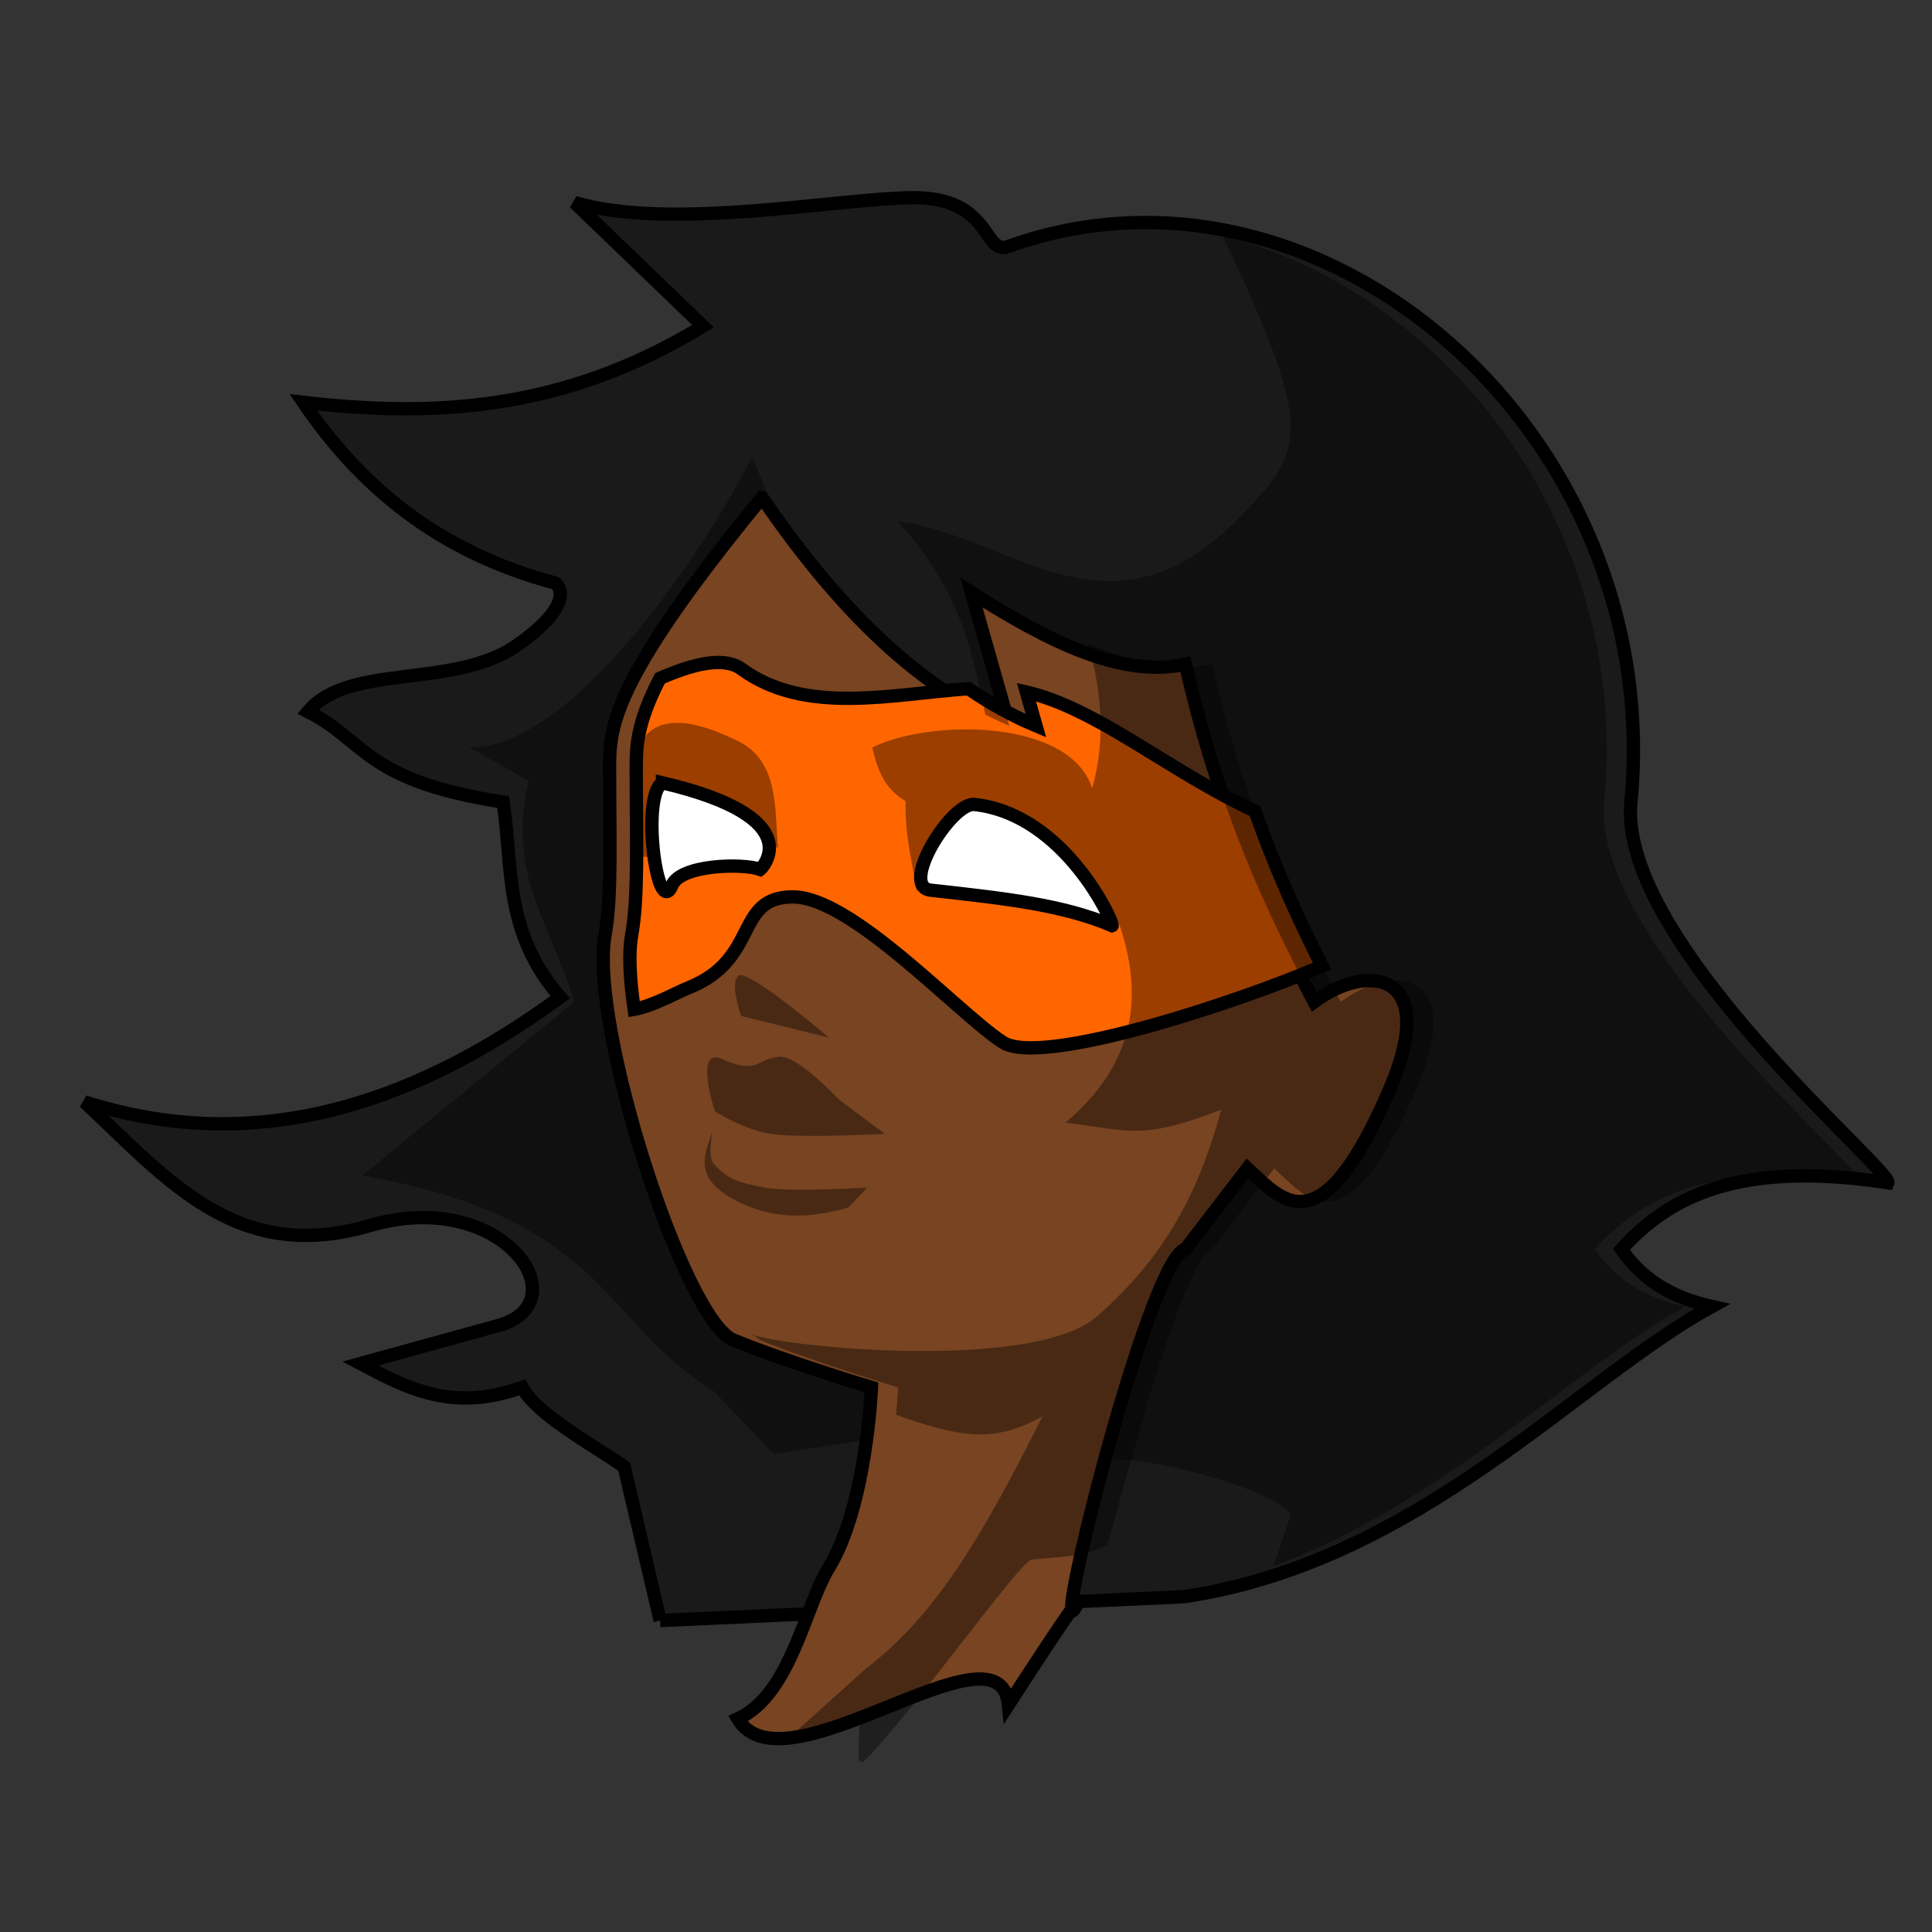 <?xml version="1.0" encoding="UTF-8" standalone="no"?>
<!-- Created with Inkscape (http://www.inkscape.org/) -->

<svg
   xmlns:dc="http://purl.org/dc/elements/1.1/"
   xmlns:cc="http://creativecommons.org/ns#"
   xmlns:rdf="http://www.w3.org/1999/02/22-rdf-syntax-ns#"
   xmlns:svg="http://www.w3.org/2000/svg"
   xmlns="http://www.w3.org/2000/svg"
   xmlns:sodipodi="http://sodipodi.sourceforge.net/DTD/sodipodi-0.dtd"
   xmlns:inkscape="http://www.inkscape.org/namespaces/inkscape"
   width="145"
   height="145"
   id="svg2"
   version="1.1"
   inkscape:version="0.48.3.1 r9886"
   sodipodi:docname="superheroine2.svg"
   style="display:inline;enable-background:new"
   inkscape:export-filename="/media/data/images/mygfx/superheroine2.png"
   inkscape:export-xdpi="121.26907"
   inkscape:export-ydpi="121.26907">
  <rect width="100%" height="100%" fill="#333333" stroke="none"/>
  <defs
     id="defs4">
    <inkscape:perspective
       sodipodi:type="inkscape:persp3d"
       inkscape:vp_x="0 : 526.18109 : 1"
       inkscape:vp_y="0 : 1000 : 0"
       inkscape:vp_z="744.09448 : 526.18109 : 1"
       inkscape:persp3d-origin="372.04724 : 350.78739 : 1"
       id="perspective10" />
    <inkscape:perspective
       id="perspective2824"
       inkscape:persp3d-origin="0.5 : 0.33333333 : 1"
       inkscape:vp_z="1 : 0.5 : 1"
       inkscape:vp_y="0 : 1000 : 0"
       inkscape:vp_x="0 : 0.5 : 1"
       sodipodi:type="inkscape:persp3d" />
    <clipPath
       clipPathUnits="userSpaceOnUse"
       id="clipCloth">
      <path
         id="path3752"
         d="m 310.281,277.844 c -12.781,1.667 -28.197,6.685 -26.688,7.062 l 10.375,17.156 c -1.294,2.168 -2.489,4.295 -3.625,6.406 -3.589,0.301 -6.793,1.084 -9.281,2.438 -4.755,4.868 -5.705,7.205 -7.062,9.812 -10.888,8.443 -14.301,12.833 -14.906,15.188 -2.273,8.839 4.312,15.406 4.312,15.406 l -1.281,2.781 3.812,2.531 c 0,0 -2.724,1.824 -3.031,3.281 -0.642,3.048 4.031,9.344 4.031,9.344 0,0 1.171,10.224 -0.25,15.906 -2.273,9.091 -8.796,34.77 -11.375,38.375 -4.968,6.945 -6.602,26.856 -5.562,29.812 3.957,11.259 3.675,27.803 3.531,32.312 -4.689,45.787 -0.456,102.393 10.625,110.875 3.478,2.662 12.86,80.316 12.625,110.094 1.233,12.443 -20.762,22.283 -32.594,29.812 -5.556,3.536 -11.844,3.531 -11.844,3.531 0,0 -1.023,9.857 1.25,11.625 2.273,1.768 12.613,1.253 16.906,1 4.293,-0.253 9.111,-1.14 15.938,-0.75 6.057,0.346 15.464,2.023 25,1.25 5.438,-0.441 11.594,-0.758 11.594,-12.375 0,-2.287 -4.536,-23.474 -4.031,-32.312 -3.283,-39.648 19.728,-70.011 -9.844,-118.938 l 1.5,-3.281 -3.281,-2.781 c -2.543,-16.487 13.66,-48.5 16.438,-88.906 5.369,33.433 25.035,93.372 25,95.219 -0.212,10.943 4.031,17.406 4.031,17.406 l 3.531,7.344 c 9.795,45.448 17.941,48.924 25.75,87.375 3.518,35.777 -9.178,55.612 -7.312,63.375 0.253,4.798 7.592,12.42 11.125,12.125 11.799,-0.986 26.676,1.59 32.062,-18.438 1.059,-3.937 -10.283,-34.382 -13.906,-53.531 -1.768,-9.344 -2.056,-49.561 -3.531,-56.562 -1.476,-7.002 -2.13,-21.377 -17.906,-69.969 0,0 -3.03,-103.46 -8.094,-115.406 -1.426,-3.364 -3.049,-6.804 -4.75,-10.188 -2.687,0.931 -5.42,1.026 -6.375,-0.406 -1.01,-1.515 -8.288,-8.259 -9.094,-15.156 -0.392,-3.359 -0.75,-8.158 0.969,-9.969 -0.461,-0.726 -1.219,-1.906 -1.219,-1.906 0,0 -6.023,-13.125 -7.812,-17.156 C 315.132,384.105 331.259,370.547 348,339.688 c 0,0 -18.704,-19.438 -23.25,-22.469 -4.801,-3.201 -11.043,-5.693 -17.469,-7.219 1.6,-1.253 3.292,-2.465 5.094,-3.625 L 323.25,300.812 337.656,296.75 342.188,283 c -1.057,-1.906 -11.437,-4.665 -14,-4.094 l -1.781,6.406 c -2.26,0.957 -3.81,0.82 -5.688,1.062 -0.871,0.113 -9.177,11.811 -12.625,15.188 l -5.938,-1.75 -0.375,0 0,-3.312 c 1.996,-3.342 4.227,-7.077 5.719,-9.5 1.552,-2.521 2.36,-6.241 2.781,-9.156 z"
         style="fill:none;stroke:#000000;stroke-width:1px;stroke-linecap:butt;stroke-linejoin:miter;stroke-opacity:1"
         inkscape:connector-curvature="0" />
    </clipPath>
    <clipPath
       clipPathUnits="userSpaceOnUse"
       id="arm_cloth">
      <path
         sodipodi:nodetypes="ccccccccccccccccc"
         id="path3789"
         d="m 365.938,313.188 c -3.668,11.049 -6.8,21.187 -13.156,27.531 10.548,13.268 17.851,22.051 27.531,31.562 7.576,-3.223 15.174,-6.005 22.75,-13.125 -12.433,-15.327 -27.768,-33.488 -37.125,-45.969 z m -104.75,56.906 c -7.88,0.157 -14.491,2.265 -18.742,8.75 5.402,20.005 12.424,29.955 14.649,46.719 L 272.25,415.219 266.688,370.25 c -1.841,-0.143 -3.682,-0.192 -5.5,-0.156 z M 385.969,386.625 c -1.78,0.011 -3.743,0.36 -5.906,1.062 -10.274,14.695 -10.609,19.65 -22.719,30.562 5.923,0.532 12.168,7.961 12.125,13.875 11.28,-9.681 21.034,-18.102 32.562,-32.312 -3.932,-7.296 -8.351,-13.236 -16.062,-13.188 z"
         style="fill:#ffffff;stroke:#000000;stroke-width:1px;stroke-linecap:butt;stroke-linejoin:miter;stroke-opacity:1"
         inkscape:connector-curvature="0" />
    </clipPath>
    <clipPath
       clipPathUnits="userSpaceOnUse"
       id="clipFlesh">
      <path
         style="fill:#ffccaa;stroke:#000000;stroke-width:1px;stroke-linecap:butt;stroke-linejoin:miter;stroke-opacity:1;display:inline"
         d="M 302.5,206.656 C 291.071,220.585 291.062,223.949 291.062,227 c 0,5.357 0.178,9.602 -0.344,12.5 -1.206,6.698 5.924,28.848 9.625,30.375 3.975,1.641 10.375,3.562 10.375,3.562 0,0 -0.076,1.914 -0.438,4.406 -0.031,0.215 -0.058,0.402 -0.094,0.625 -0.087,0.551 -0.196,1.104 -0.312,1.688 -0.002,0.01 0.002,0.021 0,0.031 -0.151,0.75 -0.324,1.525 -0.531,2.281 -0.009,0.032 -0.022,0.062 -0.031,0.094 -0.003,0.01 0.003,0.022 0,0.031 -0.109,0.392 -0.249,0.774 -0.375,1.156 -0.031,0.093 -0.062,0.189 -0.094,0.281 -0.102,0.295 -0.199,0.591 -0.312,0.875 -0.024,0.061 -0.038,0.127 -0.062,0.188 -0.128,0.309 -0.263,0.615 -0.406,0.906 -0.016,0.033 -0.046,0.061 -0.062,0.094 -0.157,0.312 -0.325,0.622 -0.5,0.906 -1.491,2.423 -3.723,6.158 -5.719,9.5 l 0,3.312 0.375,0 5.938,1.75 c 3.448,-3.376 11.754,-15.075 12.625,-15.188 1.878,-0.243 3.427,-0.106 5.688,-1.062 l 1.781,-6.406 c 0.009,-0.002 0.022,0.002 0.031,0 1.98,-7.303 4.642,-15.489 6.062,-15.844 L 338.938,257 c 2.485,2.267 5.445,6.307 10.719,-6.062 3.68,-8.632 -1.608,-9.472 -5.719,-6.438 -3.555,-6.751 -7.039,-13.908 -9.656,-25.344 -4.787,1.064 -10.332,-1.721 -16.062,-5.375 l 2.844,10 c -7.259,-3.044 -13.202,-9.335 -18.562,-17.125 z m 34,90.406 -13.25,3.75 -10.875,5.562 c -1.802,1.16 -3.494,2.372 -5.094,3.625 6.426,1.526 12.668,4.018 17.469,7.219 4.33,2.887 21.067,20.195 22.688,21.875 0.71,-1.291 1.39,-2.693 2.062,-4.188 11.855,15.121 23.761,28.974 38.906,43.438 -15.466,19.167 -15.51,28.013 -32.062,41.906 -6.057,-0.736 -13.371,5.067 -20.219,6.812 -0.435,0.111 -0.765,0.343 -1.062,0.656 -0.107,0.113 -0.221,0.24 -0.312,0.375 -0.083,0.123 -0.179,0.266 -0.25,0.406 -0.004,0.008 0.004,0.023 0,0.031 -0.154,0.311 -0.274,0.653 -0.375,1.031 -0.101,0.379 -0.163,0.79 -0.219,1.219 -0.047,0.359 -0.073,0.742 -0.094,1.125 -0.006,0.115 -0.027,0.227 -0.031,0.344 -0.015,0.422 -0.009,0.847 0,1.281 0.01,0.417 0.036,0.834 0.062,1.25 0.012,0.204 0.016,0.392 0.031,0.594 0.02,0.251 0.04,0.505 0.062,0.75 0.049,0.529 0.1,1.08 0.156,1.562 0.806,6.897 8.084,13.641 9.094,15.156 0.063,0.095 0.141,0.168 0.219,0.25 0.069,0.071 0.139,0.157 0.219,0.219 0.011,0.009 0.02,0.023 0.031,0.031 0.164,0.122 0.36,0.229 0.562,0.312 0.021,0.009 0.041,0.023 0.062,0.031 0.199,0.077 0.395,0.113 0.625,0.156 0.321,0.064 0.663,0.091 1.031,0.094 0.221,6.8e-4 0.454,-0.012 0.688,-0.031 0.308,-0.026 0.613,-0.066 0.938,-0.125 0.111,-0.02 0.232,-0.039 0.344,-0.062 0.215,-0.045 0.438,-0.098 0.656,-0.156 0.334,-0.089 0.664,-0.196 1,-0.312 0.156,-0.054 0.314,-0.097 0.469,-0.156 4.441,-1.705 8.075,-5.3 12.375,-10.875 1.996,-2.589 2.921,-8.228 5.281,-10.094 16.391,-12.957 37.702,-35.042 43.438,-49.25 1.231,-3.048 2.548,-7.272 0.5,-9.844 -9.854,-12.372 -20.828,-26.581 -30.844,-39.062 -5.386,-6.712 -10.274,-11.185 -14.094,-17.25 -2.494,-3.96 -11.422,-17.79 -18.438,-18.938 -2.586,-0.423 -7.194,-0.627 -11.75,-0.719 z m -44.75,1.312 c -2.288,0.052 -4.306,0.125 -5.375,0.156 -8.586,0.253 -11.102,13.649 -13.375,17.438 -1.2,2 -3.42,5.898 -6.156,10.625 1.924,-1.708 4.266,-3.634 7.156,-5.875 1.357,-2.608 2.307,-4.944 7.062,-9.812 2.489,-1.353 5.693,-2.136 9.281,-2.438 1.136,-2.111 2.331,-4.238 3.625,-6.406 L 291.75,298.375 z m -33.094,42.031 c -4.937,8.084 -10.437,16.59 -15.594,23.281 -4.15,5.386 -3.977,7.144 -3.156,8.844 l 5.312,10.969 22.156,-4.906 c 10e-4,-0.083 -10e-4,-0.167 0,-0.25 -0.904,-3.872 -1.102,-7.753 -3.219,-11.625 0.225,-0.261 0.436,-0.521 0.656,-0.781 -1.136,-1.999 -2.24,-4.447 -1.906,-6.031 0.307,-1.457 3.031,-3.281 3.031,-3.281 l -3.812,-2.531 1.281,-2.781 c 0,0 -4.423,-4.425 -4.75,-10.906 z"
         id="path3857"
         inkscape:connector-curvature="0" />
    </clipPath>
    <clipPath
       clipPathUnits="userSpaceOnUse"
       id="clipHair">
      <path
         style="fill:#784421;stroke:#000000;stroke-width:1px;stroke-linecap:butt;stroke-linejoin:miter;stroke-opacity:1;display:inline"
         d="m 311.781,184.156 c -5.638,0.055 -18.201,2.487 -25.344,0.344 l 9.625,9.281 c -10.567,6.444 -20.377,6.827 -30,5.719 4.226,6.19 9.964,11.17 18.938,13.562 0,0 1.877,1.326 -2.844,4.656 -4.72,3.33 -12.672,1.325 -15.719,5 4.287,2.143 4.25,5.206 14.625,6.781 0.737,4.881 0.016,9.775 4.281,14.656 -11.46,8.406 -23.276,11.808 -35.688,7.844 6.244,5.846 11.415,12.217 21.406,9.281 9.991,-2.936 15.884,5.782 9.656,7.5 l -10.375,2.875 c 3.441,1.809 6.86,3.683 12.156,1.781 1.084,1.981 4.71,3.957 7.656,5.938 l 0.625,2.719 c 5.339,-1.573 12.748,-3.369 19.5,-4.25 0.361,-2.493 0.438,-4.406 0.438,-4.406 0,0 -6.4,-1.922 -10.375,-3.562 -3.701,-1.527 -10.831,-23.677 -9.625,-30.375 0.522,-2.898 0.344,-7.143 0.344,-12.5 0,-3.051 0.009,-6.415 11.438,-20.344 5.36,7.79 11.304,14.081 18.562,17.125 l -2.844,-10 c 5.731,3.654 11.275,6.439 16.062,5.375 2.618,11.436 6.102,18.593 9.656,25.344 4.111,-3.034 9.399,-2.195 5.719,6.438 -5.273,12.37 -8.234,8.329 -10.719,6.062 l -4.656,6.062 c -1.421,0.355 -4.082,8.541 -6.062,15.844 2.607,-0.547 12.915,2.195 13.969,4.094 l -1.281,3.844 c 12.959,-4.846 22.473,-14.859 30.875,-19.469 -2.678,-0.596 -5.052,-1.818 -6.781,-4.312 3.588,-3.976 8.849,-6.697 20,-5 0.365,-0.913 -20.288,-18.07 -19.281,-28.562 2.654,-27.651 -23.199,-50.142 -46.75,-41.688 -1.888,0.678 -1.192,-3.715 -7.188,-3.656 z M 309.875,280.188 c -0.152,0.757 -0.321,1.518 -0.531,2.281 0.207,-0.756 0.38,-1.531 0.531,-2.281 z m -0.562,2.406 c -0.11,0.393 -0.248,0.773 -0.375,1.156 0.126,-0.382 0.266,-0.764 0.375,-1.156 z"
         id="path3903"
         inkscape:connector-curvature="0" />
    </clipPath>
    <clipPath
       clipPathUnits="userSpaceOnUse"
       id="clipPath4024">
      <path
         id="path4026"
         d="m 311.781,184.156 c -5.638,0.055 -18.201,2.487 -25.344,0.344 l 9.625,9.281 c -10.567,6.444 -20.377,6.827 -30,5.719 4.226,6.19 9.964,11.17 18.938,13.562 0,0 1.877,1.326 -2.844,4.656 -4.72,3.33 -12.672,1.325 -15.719,5 4.287,2.143 4.25,5.206 14.625,6.781 0.737,4.881 0.016,9.775 4.281,14.656 -11.46,8.406 -23.276,11.808 -35.688,7.844 6.244,5.846 11.415,12.217 21.406,9.281 9.991,-2.936 15.884,5.782 9.656,7.5 l -10.375,2.875 c 3.441,1.809 6.86,3.683 12.156,1.781 1.084,1.981 4.71,3.957 7.656,5.938 l 0.625,2.719 c -4.767,1.404 -7.9,2.634 -7.188,2.812 L 291.75,298.375 c -2.288,0.052 -4.306,0.125 -5.375,0.156 -8.586,0.253 -11.102,13.649 -13.375,17.438 -1.2,2 -3.42,5.898 -6.156,10.625 -0.666,0.591 -1.279,1.154 -1.844,1.688 -0.11,0.104 -0.238,0.242 -0.344,0.344 -0.694,0.667 -1.299,1.295 -1.844,1.875 -0.055,0.059 -0.134,0.099 -0.188,0.156 -0.534,0.575 -1.007,1.131 -1.406,1.625 -0.399,0.494 -0.72,0.924 -1,1.344 -0.048,0.072 -0.08,0.149 -0.125,0.219 -0.221,0.346 -0.416,0.672 -0.562,0.969 -0.063,0.127 -0.106,0.256 -0.156,0.375 -0.009,0.022 -0.022,0.041 -0.031,0.062 -0.027,0.065 -0.07,0.125 -0.094,0.188 -0.06,0.162 -0.119,0.323 -0.156,0.469 -0.143,0.555 -0.239,1.088 -0.312,1.625 -0.057,0.418 -0.104,0.845 -0.125,1.25 -0.01,0.167 -0.027,0.336 -0.031,0.5 -0.008,0.385 0.013,0.753 0.031,1.125 -4.937,8.084 -10.437,16.59 -15.594,23.281 -4.15,5.386 -3.977,7.144 -3.156,8.844 l 2.844,5.875 c -0.102,0.147 -0.213,0.285 -0.312,0.438 4.928,18.25 11.216,28.148 13.969,42.469 -0.413,1.013 -0.782,1.783 -1.094,2.219 -0.155,0.217 -0.32,0.446 -0.469,0.688 -0.013,0.021 -0.019,0.042 -0.031,0.062 -0.49,0.805 -0.923,1.754 -1.344,2.781 -0.479,-0.25 -0.956,-0.483 -1.438,-0.75 L 249,441.219 c 0.345,0.164 0.688,0.311 1.031,0.469 -0.012,0.098 -0.019,0.184 -0.031,0.281 -0.102,0.84 -0.177,1.674 -0.25,2.469 -0.067,0.73 -0.113,1.418 -0.156,2.094 -0.01,0.154 -0.023,0.287 -0.031,0.438 -0.044,0.751 -0.079,1.438 -0.094,2.094 -0.009,0.41 -0.034,0.822 -0.031,1.188 0.004,0.462 0.041,0.868 0.062,1.25 0.023,0.412 0.05,0.789 0.094,1.094 0.044,0.307 0.092,0.567 0.156,0.75 3.957,11.259 3.675,27.803 3.531,32.312 -4.689,45.787 -0.456,102.393 10.625,110.875 3.478,2.662 12.86,80.316 12.625,110.094 1.233,12.443 -20.762,22.283 -32.594,29.812 -5.556,3.536 -11.844,3.531 -11.844,3.531 0,0 -1.023,9.857 1.25,11.625 1.421,1.105 6.004,1.307 10.281,1.25 0.855,-0.011 1.696,-0.034 2.5,-0.062 1.609,-0.056 3.052,-0.124 4.125,-0.188 4.293,-0.253 9.111,-1.14 15.938,-0.75 5.3,0.303 13.166,1.63 21.438,1.438 0.591,-0.014 1.187,-0.032 1.781,-0.062 0.594,-0.03 1.185,-0.077 1.781,-0.125 5.438,-0.441 11.594,-0.758 11.594,-12.375 0,-2.287 -4.536,-23.474 -4.031,-32.312 -3.283,-39.648 19.728,-70.011 -9.844,-118.938 l 1.5,-3.281 -3.281,-2.781 c -2.543,-16.487 13.66,-48.5 16.438,-88.906 5.369,33.433 25.035,93.372 25,95.219 -0.212,10.943 4.031,17.406 4.031,17.406 l 3.531,7.344 c 9.795,45.448 17.941,48.924 25.75,87.375 3.518,35.777 -9.178,55.612 -7.312,63.375 0.253,4.798 7.592,12.42 11.125,12.125 1.475,-0.123 2.985,-0.187 4.531,-0.25 1.547,-0.063 3.118,-0.114 4.688,-0.219 2.746,-0.184 5.486,-0.507 8.094,-1.25 0.373,-0.106 0.758,-0.251 1.125,-0.375 5.867,-1.983 10.932,-6.33 13.625,-16.344 1.059,-3.937 -10.283,-34.382 -13.906,-53.531 -1.768,-9.344 -2.056,-49.561 -3.531,-56.562 -1.476,-7.002 -2.13,-21.377 -17.906,-69.969 0,0 -3.03,-103.46 -8.094,-115.406 -1.426,-3.364 -3.049,-6.804 -4.75,-10.188 0.156,-0.054 0.314,-0.097 0.469,-0.156 4.441,-1.705 8.075,-5.3 12.375,-10.875 1.996,-2.589 2.921,-8.228 5.281,-10.094 0.549,-0.434 1.128,-0.889 1.688,-1.344 0.063,0.452 0.097,0.905 0.094,1.344 11.28,-9.681 21.034,-18.102 32.562,-32.312 -0.23,-0.426 -0.454,-0.834 -0.688,-1.25 4.425,-5.673 7.925,-11.088 9.781,-15.688 1.231,-3.048 2.548,-7.272 0.5,-9.844 -3.218,-4.04 -6.585,-8.286 -9.969,-12.594 0.474,-0.412 0.933,-0.836 1.406,-1.281 -12.433,-15.327 -27.768,-33.488 -37.125,-45.969 -0.175,0.526 -0.359,1.01 -0.531,1.531 -3.5,-5.344 -11.049,-15.939 -17.156,-16.938 -2.586,-0.423 -7.194,-0.627 -11.75,-0.719 l 1.156,-0.312 3.25,-9.906 c 12.959,-4.846 22.473,-14.859 30.875,-19.469 -2.678,-0.596 -5.052,-1.818 -6.781,-4.312 3.588,-3.976 8.849,-6.697 20,-5 0.365,-0.913 -20.288,-18.07 -19.281,-28.562 2.654,-27.651 -23.199,-50.142 -46.75,-41.688 -1.888,0.678 -1.192,-3.715 -7.188,-3.656 z m 37.719,150.75 c 1.326,1.691 2.668,3.369 4,5.031 -0.241,0.262 -0.468,0.531 -0.719,0.781 10.548,13.268 17.851,22.051 27.531,31.562 0.447,-0.19 0.897,-0.375 1.344,-0.562 2.186,2.201 4.423,4.402 6.75,6.625 -2.605,3.228 -4.743,6.128 -6.625,8.844 -0.557,0.139 -1.132,0.31 -1.719,0.5 -10.274,14.695 -10.609,19.65 -22.719,30.562 0.35,0.031 0.711,0.11 1.062,0.188 -0.671,0.597 -1.329,1.197 -2.062,1.812 -6.057,-0.736 -13.371,5.067 -20.219,6.812 -0.024,0.006 -0.039,0.025 -0.062,0.031 l -3.219,-6.344 c -0.408,0.077 -0.812,0.168 -1.219,0.25 -1.921,-4.196 -4.414,-9.687 -5.594,-12.344 C 315.132,384.105 331.259,370.547 348,339.688 c 0,0 -0.482,-0.51 -0.562,-0.594 0.71,-1.291 1.39,-2.693 2.062,-4.188 z m -84.688,31.031 c 0.2,0.352 0.4,0.684 0.594,1 0.035,0.058 0.059,0.131 0.094,0.188 0.08,0.129 0.173,0.223 0.25,0.344 0.166,0.259 0.327,0.539 0.469,0.75 0.423,0.635 0.719,1.031 0.719,1.031 0,0 0.069,0.64 0.156,1.688 0.01,0.114 0.02,0.151 0.031,0.281 0.038,0.469 0.057,0.971 0.094,1.562 0.043,0.688 0.096,1.381 0.125,2.188 0.002,0.053 -0.002,0.103 0,0.156 0.005,0.15 -0.004,0.317 0,0.469 L 266.688,370.25 c -0.366,-0.029 -0.728,-0.041 -1.094,-0.062 -0.36,-1.157 -0.806,-2.313 -1.438,-3.469 0.225,-0.261 0.436,-0.521 0.656,-0.781 z"
         clip-path="none"
         style="fill:none;stroke:#000000;stroke-width:2;stroke-miterlimit:4;stroke-opacity:1;stroke-dasharray:none;display:inline"
         inkscape:connector-curvature="0" />
    </clipPath>
  </defs>
  <sodipodi:namedview
     id="base"
     pagecolor="#ffffff"
     bordercolor="#666666"
     borderopacity="1.0"
     inkscape:pageopacity="0.0"
     inkscape:pageshadow="2"
     inkscape:zoom="4.1172414"
     inkscape:cx="72.5"
     inkscape:cy="72.5"
     inkscape:document-units="px"
     inkscape:current-layer="layer4"
     showgrid="false"
     inkscape:window-width="1301"
     inkscape:window-height="744"
     inkscape:window-x="65"
     inkscape:window-y="24"
     inkscape:window-maximized="1"
     fit-margin-top="0"
     fit-margin-left="0"
     fit-margin-right="0"
     fit-margin-bottom="0" />
  <g
     inkscape:groupmode="layer"
     id="layer2"
     inkscape:label="base"
     style="display:inline"
     transform="translate(-373.312,-155.31)">
    <path
       style="fill:#1a1a1a;stroke:#000000;stroke-width:1px;stroke-linecap:butt;stroke-linejoin:miter;stroke-opacity:1"
       d="m 422.857,276.934 39.286,-1.786 c 17.635,-2.606 29.451,-16.194 39.643,-21.786 -2.678,-0.596 -5.057,-1.791 -6.786,-4.286 3.588,-3.976 8.849,-6.697 20,-5 0.365,-0.913 -20.293,-18.079 -19.286,-28.571 2.654,-27.651 -23.198,-50.145 -46.749,-41.69 -1.888,0.678 -1.184,-3.726 -7.179,-3.667 -5.638,0.055 -18.214,2.5 -25.357,0.357 l 9.643,9.286 c -10.567,6.444 -20.377,6.822 -30,5.714 4.226,6.19 9.955,11.179 18.929,13.571 0,0 1.863,1.313 -2.857,4.643 -4.72,3.33 -12.667,1.325 -15.714,5 4.287,2.143 4.268,5.211 14.643,6.786 0.737,4.881 0.021,9.762 4.286,14.643 -11.46,8.406 -23.303,11.822 -35.714,7.857 6.244,5.846 11.438,12.222 21.429,9.286 9.991,-2.936 15.871,5.782 9.643,7.5 l -10.357,2.857 c 3.441,1.809 6.847,3.688 12.143,1.786 1.084,1.981 4.703,3.961 7.65,5.942 l 2.708,11.558 z"
       id="hair"
       sodipodi:nodetypes="ccccccczcccczcccczzcccc"
       inkscape:connector-curvature="0" />
    <path
       style="fill:#784421;stroke:#000000;stroke-width:1px;stroke-linecap:butt;stroke-linejoin:miter;stroke-opacity:1"
       d="M 430.5,192.656 C 419.071,206.585 419.062,209.949 419.062,213 c 0,5.357 0.178,9.602 -0.344,12.5 -1.206,6.698 5.924,28.848 9.625,30.375 3.975,1.641 10.375,3.562 10.375,3.562 0,0 -0.362,8.92 -3.219,13.562 -1.776,2.886 -2.838,9.491 -6.812,11.312 3.481,5.818 19.661,-7.811 20.312,-1.062 2.076,-3.217 3.935,-6.031 4.75,-7.156 -0.272,-1.791 6.05,-26.411 8.531,-27.031 L 466.938,243 c 2.485,2.267 5.445,6.307 10.719,-6.062 3.68,-8.632 -1.608,-9.472 -5.719,-6.438 -3.555,-6.751 -7.039,-13.908 -9.656,-25.344 -4.787,1.064 -10.332,-1.721 -16.062,-5.375 l 2.844,10 c -7.259,-3.044 -13.202,-9.335 -18.562,-17.125 z m 23.25,83.438 c 0.028,0.185 0.132,0.136 0.312,-0.219 0.28,-0.55 0.076,-0.317 -0.312,0.219 z"
       id="flesh"
       inkscape:connector-curvature="0"
       sodipodi:nodetypes="cssscscccccsccccccsc" />
    <path
       style="fill:#ff6600;fill-opacity:1;stroke:#000000;stroke-width:1px;stroke-linecap:butt;stroke-linejoin:miter;stroke-opacity:1"
       d="m 427.188,205.031 c -1.356,0.006 -2.965,0.585 -4.344,1.188 -1.762,3.4 -1.781,5.145 -1.781,6.781 0,5.357 0.178,9.602 -0.344,12.5 -0.24,1.334 -0.142,3.29 0.188,5.562 1.441,-0.26 3.153,-1.249 4.094,-1.625 5.357,-2.143 3.404,-6.84 7.844,-6.812 4.44,0.028 12.42,8.766 15.719,10.906 2.944,1.91 18.054,-3.135 23.969,-5.719 -1.767,-3.477 -3.455,-7.197 -5.031,-11.625 -6.396,-2.966 -11.854,-7.714 -17.156,-8.938 l 0.719,2.531 C 449.29,209.038 447.627,208.107 446,207 c -5.694,0.383 -12.239,2.037 -17.062,-1.5 -0.458,-0.336 -1.077,-0.472 -1.75,-0.469 z"
       id="mask"
       inkscape:connector-curvature="0" />
    <path
       style="fill:#ffffff;stroke:#000000;stroke-width:1px;stroke-linecap:butt;stroke-linejoin:miter;stroke-opacity:1"
       d="m 423.031,214.062 c -1.637,0.908 -0.399,10.372 0.719,7.688 0.65,-1.562 5.317,-1.666 6.625,-1.188 0.032,-0.023 3.931,-3.864 -7.344,-6.5 z m 23.406,1.625 c -1.721,-0.182 -5.733,6.261 -3.219,6.438 5.594,0.626 9.858,1.086 13.562,2.656 0.185,-0.079 -3.501,-8.37 -10.344,-9.094 z"
       id="eyes"
       inkscape:connector-curvature="0" />
  </g>
  <g
     inkscape:groupmode="layer"
     id="layer4"
     inkscape:label="shade"
     style="display:inline"
     transform="translate(-373.312,-155.31)">
    <path
       style="fill:#000000;fill-opacity:0.392;stroke:none"
       d="m 336.062,184.875 c 8.036,16.786 7.551,17.975 1.982,23.545 -9.604,9.605 -17.025,1.01 -25.357,0.018 6.695,7.408 5.563,13.25 8.031,19.812 l 3.219,-4.812 16.406,17.688 -12.652,37.317 16.585,12.317 56.067,-28.228 -29.094,-73.75 -35.188,-3.906 z m -34.286,18.728 c -4.279,8.242 -13.818,21.877 -21.246,21.804 l 4.469,2.5 c -1.683,7.072 1.546,10.407 3.406,16.594 L 272.5,257.531 c 18.305,3.259 17.757,10.804 26.438,16.25 l 4.455,4.661 9.286,-1.433 -8.933,-68.571 -1.969,-4.835 z"
       id="shadeHair"
       clip-path="url(#clipHair)"
       sodipodi:nodetypes="csccccccccccccccccccc"
       inkscape:connector-curvature="0"
       transform="translate(128,-14)" />
    <path
       style="fill:#000000;fill-opacity:0.392;stroke:none"
       d="m 324.031,214.594 c 1.748,4.771 2.523,9.44 1.25,13.875 -1.684,-5.254 -12.208,-5.189 -16.5,-3.062 0.424,1.965 1.091,3.199 2.5,4.031 -0.062,2.664 0.496,4.541 0.844,6.781 1.199,-2.072 0.405,-5.763 3.938,-6.562 5.245,-1.014 7.739,5.286 11.219,8.906 2.354,6.817 0.19,11.455 -4,15 4.805,0.591 5.637,1.36 11.688,-0.969 -1.703,6.265 -4.26,11.076 -9.312,15.5 -4.773,4.18 -23.49,2.321 -25.875,1.375 l 6.031,4.312 c 8.575,3.106 11.176,4.375 15.75,1.812 -4.521,8.999 -8.024,14.955 -13.219,18.906 l -5.312,4.781 c 1.722,1.17 2.778,-2.086 4.812,-0.625 -0.299,3.424 0.385,3.143 -1.25,4.562 l 21.969,-12 L 347.5,269.75 l 9.594,-29.562 -11.625,-25 -21.438,-0.594 z m -24.25,54.875 L 299.5,269.25 c -0.057,0.063 0.076,0.137 0.281,0.219 z m -5.812,-45.906 c -1.28,0.045 -2.245,0.632 -2.812,1.938 l -1.438,7.938 2.781,0.25 c -0.102,-1.521 -0.67,-2.869 0.094,-5.531 3.941,0.269 6.779,2.88 9.094,4.812 -0.211,-3.184 0.005,-6.56 -2.969,-8.031 -1.856,-0.919 -3.47,-1.42 -4.75,-1.375 z M 298.938,242.5 c -0.084,-0.008 -0.143,-0.002 -0.188,0.031 -0.714,0.536 0.188,3.031 0.188,3.031 l 6.594,1.625 c 0,0 -5.338,-4.56 -6.594,-4.688 z m 2.844,6.125 c -1.348,0.181 -1.494,0.671 -2.312,0.688 -0.916,0.018 -1.969,-0.531 -1.969,-0.531 -2.143,-0.893 -0.531,3.938 -0.531,3.938 0,0 2.055,1.343 4.188,1.688 2.133,0.344 8.562,0 8.562,0 L 306.25,251.812 c 0,0 -3.121,-3.368 -4.469,-3.188 z m -5,5.594 c -0.437,1.432 -1.504,3.201 1.156,4.844 3.211,1.982 6.34,1.647 9.031,0.875 l 1.438,-1.5 c 0,0 -5.821,0.364 -7.688,0 -1.867,-0.364 -2.683,-0.519 -3.844,-1.781 -0.356,-0.387 -0.243,-1.5 -0.094,-2.438 z"
       id="shadeFace"
       clip-path="url(#clipFlesh)"
       inkscape:connector-curvature="0"
       transform="translate(130,-14)" />
  </g>
</svg>
